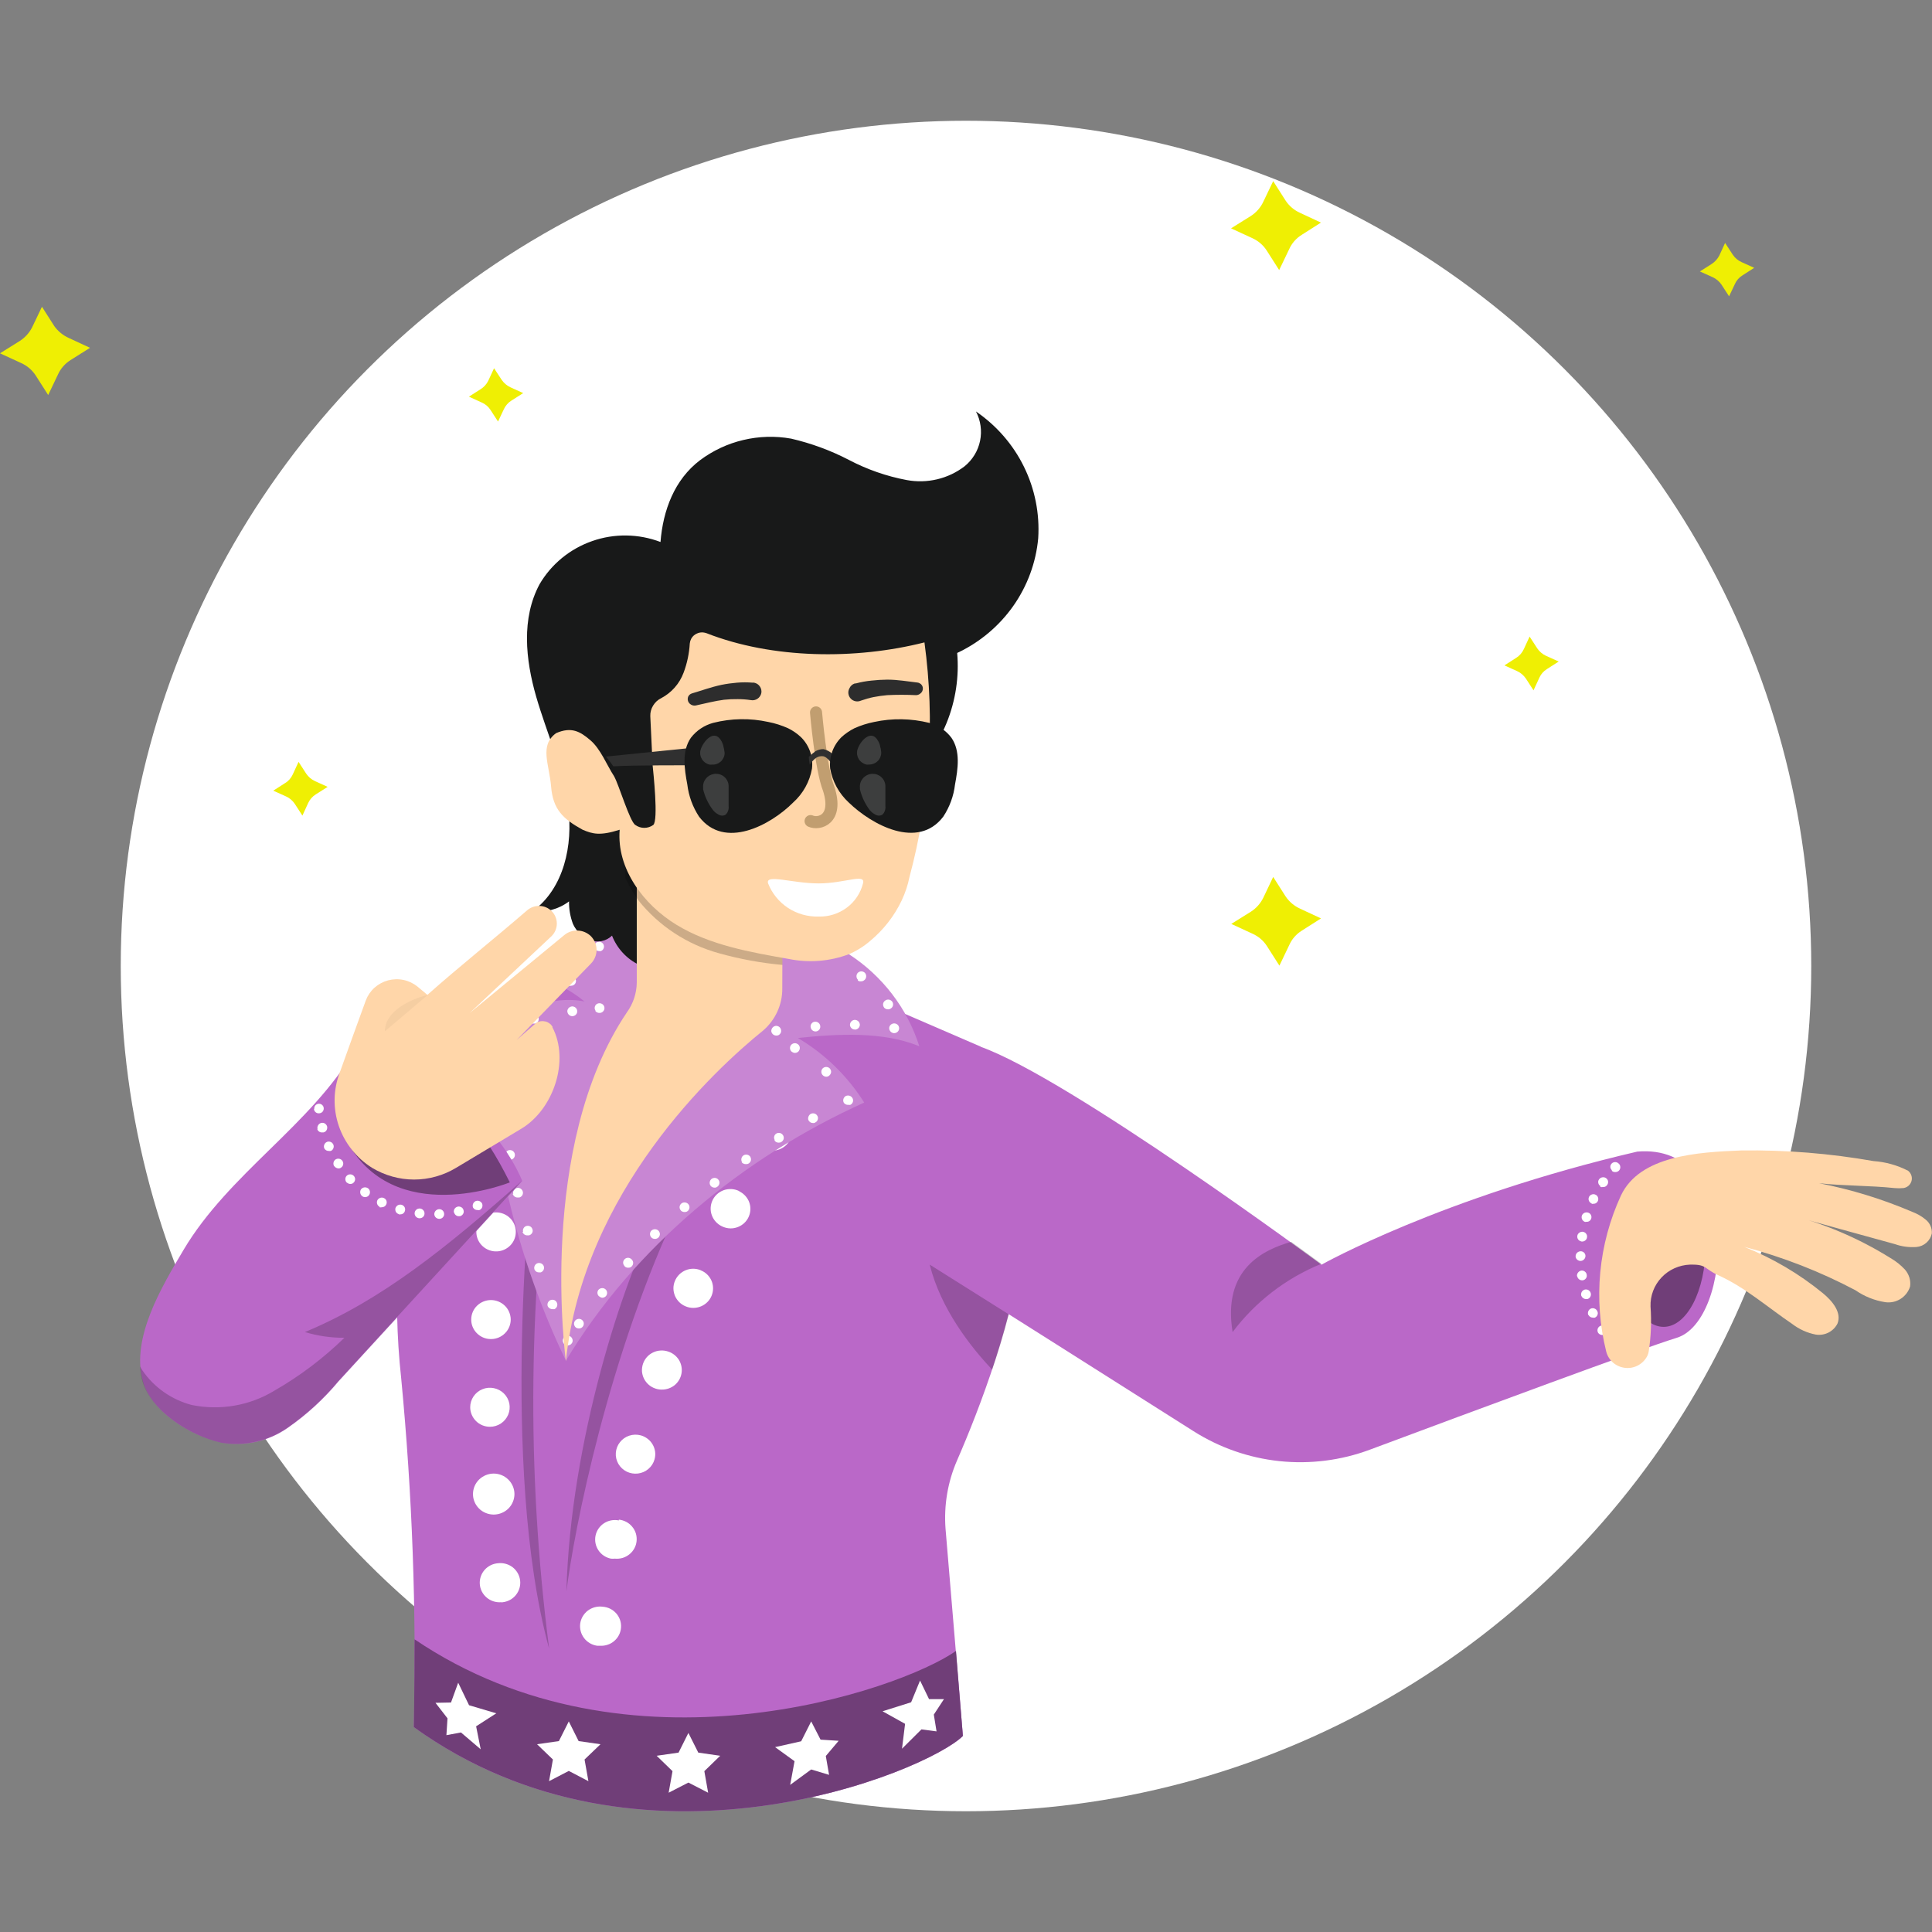 <svg width="32" height="32" viewBox="0 0 32 32" fill="none" xmlns="http://www.w3.org/2000/svg">
<rect x="0" y="0" width="32" height="32" fill="#808080" stroke="none"/>
<circle cx="16" cy="16" r="14" fill="white"/>
<path d="M10.136 16.111L8.444 16.289C7.057 17.497 6.341 20.031 6.645 22.83C6.829 24.75 6.899 26.678 6.855 28.606C10.614 31.317 15.355 29.342 15.949 28.753L15.661 25.32C15.632 24.933 15.697 24.545 15.852 24.189C16.205 23.381 16.833 21.766 16.925 20.53C16.977 19.424 16.74 18.323 16.238 17.333L13.786 16.273L10.136 16.111Z" fill="#BA68C8"/>
<path d="M6.866 27.152C6.866 28.033 6.854 28.606 6.854 28.606C10.614 31.317 15.355 29.343 15.948 28.753L15.834 27.345C14.901 28 10.412 29.553 6.866 27.152Z" fill="#BA68C8"/>
<path opacity="0.4" d="M6.866 27.152C6.866 28.033 6.854 28.606 6.854 28.606C10.614 31.317 15.355 29.343 15.948 28.753L15.834 27.345C14.901 28 10.412 29.553 6.866 27.152Z" fill="black"/>
<path d="M16.238 17.336C17.709 17.858 21.888 20.947 21.888 20.947C21.888 20.947 23.874 19.829 27.119 19.074C28.866 18.927 28.693 21.875 27.773 22.158C27.163 22.347 24.448 23.355 22.69 24.011C22.213 24.189 21.7 24.254 21.192 24.201C20.684 24.147 20.197 23.977 19.767 23.704C18.392 22.832 16.357 21.543 15.399 20.943C13.877 19.998 15.144 17.422 16.238 17.336Z" fill="#BA68C8"/>
<path opacity="0.2" d="M15.399 20.946C15.582 21.681 16.079 22.311 16.434 22.686C16.534 22.391 16.629 22.08 16.709 21.77L15.399 20.946Z" fill="black"/>
<path opacity="0.4" d="M27.555 21.977C27.939 21.977 28.25 21.378 28.25 20.638C28.25 19.898 27.939 19.299 27.555 19.299C27.171 19.299 26.86 19.898 26.86 20.638C26.86 21.378 27.171 21.977 27.555 21.977Z" fill="black"/>
<path opacity="0.2" d="M20.416 22.063C20.793 21.561 21.302 21.17 21.887 20.932L21.387 20.568C20.933 20.698 20.243 21.013 20.416 22.063Z" fill="black"/>
<path d="M12.239 19.726C12.161 19.689 12.07 19.684 11.988 19.713C11.906 19.742 11.839 19.802 11.802 19.88C11.765 19.958 11.76 20.047 11.79 20.128C11.819 20.209 11.88 20.275 11.958 20.312C12.003 20.334 12.052 20.346 12.102 20.346C12.176 20.346 12.247 20.321 12.305 20.276C12.363 20.231 12.403 20.168 12.42 20.097C12.437 20.026 12.429 19.951 12.398 19.886C12.366 19.82 12.313 19.766 12.248 19.734L12.239 19.726Z" fill="white"/>
<path d="M12.957 18.455C12.884 18.41 12.795 18.394 12.71 18.413C12.626 18.432 12.552 18.483 12.506 18.556C12.459 18.628 12.444 18.716 12.463 18.799C12.482 18.883 12.534 18.956 12.607 19.001L12.63 19.014C12.68 19.043 12.736 19.058 12.793 19.058C12.865 19.058 12.935 19.034 12.992 18.991C13.049 18.948 13.09 18.887 13.109 18.819C13.127 18.75 13.123 18.677 13.095 18.612C13.068 18.546 13.019 18.491 12.957 18.455Z" fill="white"/>
<path d="M11.606 21.039C11.526 21.006 11.437 21.006 11.357 21.039C11.277 21.072 11.213 21.135 11.18 21.214C11.163 21.253 11.154 21.295 11.154 21.337C11.154 21.38 11.163 21.422 11.179 21.462C11.195 21.501 11.22 21.537 11.25 21.567C11.28 21.597 11.316 21.621 11.356 21.637C11.396 21.654 11.439 21.663 11.482 21.663C11.558 21.663 11.632 21.637 11.69 21.59C11.749 21.543 11.789 21.477 11.804 21.403C11.819 21.329 11.808 21.253 11.772 21.187C11.736 21.121 11.678 21.069 11.608 21.041L11.606 21.039Z" fill="white"/>
<path d="M10.25 25.183C10.165 25.166 10.076 25.183 10.004 25.23C9.932 25.277 9.881 25.351 9.864 25.435C9.847 25.519 9.864 25.606 9.912 25.678C9.959 25.749 10.034 25.799 10.119 25.816C10.141 25.818 10.163 25.818 10.184 25.816C10.227 25.82 10.271 25.816 10.312 25.804C10.353 25.792 10.392 25.771 10.425 25.744C10.459 25.717 10.486 25.684 10.507 25.646C10.527 25.609 10.54 25.568 10.544 25.525C10.548 25.483 10.544 25.44 10.532 25.399C10.519 25.358 10.499 25.32 10.471 25.287C10.444 25.254 10.411 25.227 10.373 25.207C10.334 25.187 10.293 25.174 10.25 25.17V25.183Z" fill="white"/>
<path d="M11.068 22.386C11.027 22.372 10.984 22.366 10.941 22.369C10.898 22.371 10.856 22.382 10.817 22.401C10.778 22.419 10.744 22.445 10.715 22.477C10.687 22.509 10.665 22.546 10.651 22.586C10.637 22.627 10.631 22.669 10.633 22.712C10.636 22.754 10.647 22.796 10.666 22.834C10.685 22.872 10.711 22.906 10.743 22.934C10.775 22.963 10.813 22.984 10.854 22.998C10.888 23.01 10.924 23.016 10.96 23.016C11.038 23.017 11.114 22.991 11.175 22.942C11.235 22.892 11.275 22.823 11.288 22.747C11.301 22.671 11.286 22.592 11.246 22.526C11.205 22.46 11.142 22.41 11.068 22.386Z" fill="white"/>
<path d="M9.981 26.612C9.895 26.601 9.807 26.624 9.737 26.676C9.668 26.729 9.622 26.806 9.61 26.892C9.599 26.977 9.622 27.064 9.675 27.133C9.728 27.202 9.806 27.247 9.893 27.259H9.937C9.98 27.261 10.023 27.256 10.064 27.242C10.105 27.229 10.143 27.207 10.175 27.179C10.207 27.151 10.234 27.117 10.253 27.079C10.272 27.041 10.283 27 10.286 26.957C10.289 26.915 10.284 26.872 10.27 26.832C10.256 26.792 10.235 26.754 10.206 26.722C10.178 26.69 10.143 26.664 10.105 26.645C10.066 26.626 10.024 26.615 9.981 26.612Z" fill="white"/>
<path d="M10.613 23.774C10.55 23.757 10.484 23.759 10.423 23.779C10.361 23.799 10.308 23.837 10.268 23.888C10.228 23.938 10.205 23.999 10.2 24.063C10.195 24.126 10.21 24.19 10.242 24.246C10.274 24.301 10.322 24.346 10.38 24.375C10.438 24.403 10.503 24.414 10.567 24.406C10.631 24.398 10.691 24.372 10.74 24.33C10.789 24.288 10.824 24.233 10.841 24.172C10.853 24.131 10.856 24.088 10.851 24.046C10.845 24.004 10.832 23.963 10.81 23.926C10.789 23.889 10.761 23.857 10.727 23.831C10.693 23.805 10.654 23.785 10.613 23.774Z" fill="white"/>
<path d="M8.199 20.727H8.235C8.32 20.722 8.399 20.685 8.457 20.623C8.515 20.561 8.546 20.479 8.543 20.395C8.541 20.311 8.506 20.231 8.445 20.173C8.384 20.114 8.302 20.081 8.217 20.081C8.131 20.081 8.05 20.114 7.989 20.173C7.928 20.231 7.892 20.311 7.89 20.395C7.887 20.479 7.918 20.561 7.976 20.623C8.034 20.685 8.114 20.722 8.199 20.727Z" fill="white"/>
<path d="M8.25 25.892C8.164 25.898 8.083 25.938 8.026 26.003C7.969 26.068 7.941 26.153 7.947 26.238C7.953 26.324 7.994 26.404 8.06 26.46C8.125 26.516 8.211 26.544 8.298 26.538C8.307 26.54 8.316 26.54 8.326 26.538C8.412 26.528 8.492 26.485 8.546 26.417C8.6 26.349 8.625 26.263 8.615 26.178C8.605 26.092 8.561 26.014 8.493 25.96C8.424 25.907 8.337 25.882 8.25 25.892Z" fill="white"/>
<path d="M8.415 18.639C8.372 18.633 8.329 18.636 8.287 18.647C8.245 18.658 8.206 18.677 8.172 18.703C8.137 18.73 8.108 18.762 8.087 18.799C8.065 18.836 8.051 18.877 8.046 18.92C8.04 18.962 8.043 19.005 8.054 19.046C8.066 19.088 8.085 19.126 8.111 19.16C8.138 19.194 8.171 19.223 8.208 19.244C8.246 19.265 8.287 19.279 8.33 19.285C8.348 19.288 8.366 19.288 8.384 19.285C8.471 19.289 8.556 19.259 8.62 19.201C8.684 19.143 8.722 19.063 8.727 18.977C8.731 18.891 8.7 18.807 8.642 18.744C8.583 18.68 8.502 18.642 8.415 18.639Z" fill="white"/>
<path d="M8.121 22.179H8.142C8.228 22.177 8.309 22.14 8.368 22.079C8.428 22.018 8.46 21.936 8.459 21.851C8.457 21.766 8.422 21.685 8.361 21.626C8.3 21.567 8.217 21.533 8.132 21.533C8.046 21.533 7.963 21.567 7.902 21.626C7.841 21.685 7.806 21.766 7.805 21.851C7.803 21.936 7.836 22.018 7.895 22.079C7.954 22.14 8.035 22.177 8.121 22.179Z" fill="white"/>
<path d="M8.182 25.086C8.273 25.084 8.359 25.048 8.423 24.984C8.486 24.92 8.521 24.834 8.521 24.744C8.52 24.654 8.483 24.569 8.419 24.506C8.355 24.443 8.268 24.407 8.177 24.407C8.087 24.407 8 24.443 7.935 24.506C7.871 24.569 7.835 24.654 7.834 24.744C7.833 24.834 7.869 24.92 7.932 24.984C7.995 25.048 8.082 25.084 8.172 25.086H8.182Z" fill="white"/>
<path d="M8.115 23.632C8.18 23.632 8.243 23.613 8.297 23.577C8.35 23.542 8.392 23.491 8.417 23.432C8.442 23.373 8.448 23.308 8.436 23.245C8.423 23.183 8.392 23.125 8.346 23.08C8.3 23.035 8.242 23.004 8.179 22.992C8.115 22.979 8.05 22.985 7.99 23.01C7.93 23.034 7.879 23.076 7.843 23.129C7.807 23.182 7.788 23.245 7.788 23.308C7.788 23.394 7.823 23.476 7.884 23.537C7.945 23.598 8.028 23.632 8.115 23.632Z" fill="white"/>
<path d="M9.421 28.512L9.584 28.838L9.946 28.89L9.682 29.143L9.746 29.502L9.421 29.332L9.094 29.502L9.158 29.143L8.895 28.89L9.257 28.838L9.421 28.512Z" fill="white"/>
<path d="M7.589 27.871L7.769 28.244L8.22 28.378L7.886 28.593L7.962 28.974L7.635 28.695L7.394 28.74L7.412 28.461L7.213 28.204L7.47 28.199L7.589 27.871Z" fill="white"/>
<path d="M11.402 28.703L11.566 29.029L11.929 29.081L11.666 29.336L11.729 29.693L11.402 29.525L11.075 29.693L11.139 29.336L10.876 29.081L11.239 29.029L11.402 28.703Z" fill="white"/>
<path d="M13.436 28.512L13.591 28.814L13.891 28.833L13.678 29.085L13.732 29.397L13.436 29.308L13.088 29.563L13.16 29.171L12.838 28.938L13.27 28.841L13.436 28.512Z" fill="white"/>
<path d="M15.239 27.835L15.388 28.143H15.635L15.467 28.399L15.512 28.677L15.262 28.644L14.94 28.964L14.991 28.552L14.618 28.344L15.091 28.195L15.239 27.835Z" fill="white"/>
<path opacity="0.2" d="M9.197 18.4C8.748 21.351 8.714 24.35 9.096 27.31C8.265 24.279 8.818 19.339 8.818 19.339L9.197 18.4Z" fill="black"/>
<path opacity="0.2" d="M11.27 19.936C10.077 22.421 9.504 25.369 9.382 26.358C9.444 23.875 10.338 21.169 10.853 20.219L11.27 19.936Z" fill="black"/>
<path d="M15.227 17.329C15.028 16.703 14.615 16.164 14.059 15.804C13.498 15.453 12.86 15.243 12.198 15.192C10.905 15.083 9.618 15.467 8.602 16.265C8.984 16.139 9.373 16.336 9.681 16.588C9.154 16.478 8.5 16.732 8.111 17.089C8.064 18.88 8.589 20.919 9.373 22.536C10.508 20.656 12.298 19.173 14.314 18.262C14.039 17.824 13.662 17.457 13.215 17.192C13.882 17.124 14.621 17.081 15.227 17.329Z" fill="#BA68C8"/>
<path opacity="0.2" d="M15.227 17.329C15.028 16.703 14.615 16.164 14.059 15.804C13.498 15.453 12.86 15.243 12.198 15.192C10.905 15.083 9.618 15.467 8.602 16.265C8.984 16.139 9.373 16.336 9.681 16.588C9.154 16.478 8.5 16.732 8.111 17.089C8.064 18.88 8.589 20.919 9.373 22.536C10.508 20.656 12.298 19.173 14.314 18.262C14.039 17.824 13.662 17.457 13.215 17.192C13.882 17.124 14.621 17.081 15.227 17.329Z" fill="white"/>
<path d="M9.328 22.236C9.319 22.217 9.319 22.195 9.327 22.175C9.334 22.155 9.349 22.139 9.369 22.13C9.388 22.121 9.411 22.12 9.431 22.128C9.451 22.135 9.468 22.151 9.477 22.17C9.481 22.18 9.484 22.19 9.485 22.201C9.485 22.211 9.484 22.222 9.48 22.232C9.476 22.242 9.47 22.251 9.462 22.259C9.455 22.267 9.446 22.273 9.436 22.277C9.426 22.282 9.414 22.284 9.403 22.285C9.387 22.285 9.371 22.281 9.358 22.272C9.344 22.264 9.334 22.251 9.328 22.236ZM9.542 21.991C9.525 21.978 9.513 21.96 9.509 21.939C9.505 21.918 9.51 21.897 9.522 21.879C9.534 21.862 9.553 21.85 9.574 21.846C9.594 21.842 9.616 21.846 9.634 21.858C9.642 21.864 9.65 21.871 9.656 21.88C9.662 21.889 9.666 21.898 9.668 21.908C9.67 21.919 9.67 21.929 9.668 21.939C9.666 21.95 9.662 21.959 9.656 21.968C9.649 21.979 9.639 21.988 9.628 21.994C9.616 22.001 9.603 22.004 9.589 22.003C9.573 22.004 9.556 21.999 9.542 21.991ZM9.073 21.637C9.065 21.617 9.066 21.595 9.075 21.576C9.084 21.556 9.1 21.541 9.12 21.533C9.13 21.529 9.141 21.528 9.151 21.528C9.162 21.528 9.172 21.53 9.182 21.534C9.192 21.539 9.201 21.545 9.208 21.552C9.215 21.56 9.221 21.569 9.225 21.579C9.233 21.598 9.233 21.62 9.225 21.64C9.217 21.659 9.202 21.675 9.182 21.684C9.173 21.685 9.163 21.685 9.153 21.684C9.136 21.684 9.12 21.68 9.106 21.672C9.092 21.664 9.08 21.651 9.073 21.637ZM9.926 21.475C9.91 21.462 9.899 21.444 9.896 21.423C9.893 21.403 9.899 21.382 9.911 21.365C9.925 21.349 9.944 21.338 9.965 21.336C9.986 21.333 10.007 21.338 10.024 21.351C10.041 21.364 10.053 21.383 10.055 21.404C10.058 21.426 10.052 21.447 10.039 21.464C10.031 21.474 10.021 21.482 10.01 21.487C9.999 21.492 9.986 21.495 9.974 21.495C9.954 21.492 9.936 21.483 9.923 21.469L9.926 21.475ZM8.852 21.024C8.846 21.004 8.847 20.983 8.857 20.964C8.866 20.945 8.883 20.93 8.903 20.923C8.923 20.916 8.946 20.918 8.965 20.927C8.985 20.936 9 20.953 9.007 20.973C9.014 20.993 9.012 21.015 9.003 21.034C8.993 21.053 8.976 21.068 8.955 21.075H8.929C8.912 21.075 8.896 21.071 8.882 21.062C8.869 21.053 8.858 21.04 8.852 21.024ZM10.345 20.97C10.33 20.954 10.321 20.934 10.321 20.913C10.321 20.892 10.33 20.872 10.345 20.857C10.36 20.842 10.38 20.833 10.402 20.833C10.423 20.833 10.444 20.842 10.459 20.857C10.475 20.871 10.485 20.891 10.487 20.912C10.488 20.934 10.481 20.955 10.467 20.971C10.46 20.98 10.45 20.987 10.439 20.992C10.428 20.996 10.417 20.998 10.405 20.997C10.393 20.998 10.382 20.996 10.371 20.991C10.36 20.987 10.351 20.98 10.343 20.971L10.345 20.97ZM10.789 20.496C10.774 20.481 10.766 20.461 10.766 20.44C10.766 20.419 10.774 20.398 10.789 20.383C10.805 20.368 10.826 20.36 10.847 20.36C10.869 20.36 10.89 20.368 10.905 20.383C10.913 20.391 10.919 20.4 10.923 20.41C10.927 20.419 10.93 20.43 10.93 20.441C10.93 20.451 10.927 20.462 10.923 20.472C10.919 20.481 10.913 20.49 10.905 20.498C10.889 20.513 10.868 20.521 10.847 20.52C10.824 20.52 10.803 20.512 10.788 20.496H10.789ZM8.664 20.403C8.659 20.382 8.661 20.361 8.672 20.343C8.682 20.325 8.699 20.311 8.72 20.306C8.74 20.3 8.762 20.303 8.781 20.313C8.8 20.323 8.813 20.34 8.819 20.361C8.823 20.371 8.824 20.382 8.823 20.392C8.821 20.403 8.818 20.413 8.813 20.423C8.807 20.432 8.8 20.44 8.791 20.447C8.783 20.453 8.773 20.458 8.762 20.461H8.741C8.722 20.463 8.703 20.458 8.687 20.448C8.672 20.438 8.66 20.422 8.654 20.404L8.664 20.403ZM11.28 20.052C11.265 20.037 11.256 20.017 11.256 19.995C11.256 19.974 11.265 19.954 11.28 19.939C11.295 19.924 11.316 19.916 11.338 19.916C11.359 19.916 11.38 19.924 11.396 19.939C11.403 19.946 11.409 19.955 11.414 19.965C11.418 19.975 11.42 19.986 11.42 19.996C11.42 20.007 11.418 20.017 11.414 20.027C11.409 20.037 11.403 20.046 11.396 20.054C11.389 20.061 11.38 20.066 11.371 20.07C11.362 20.073 11.352 20.075 11.342 20.075C11.331 20.076 11.319 20.074 11.309 20.07C11.298 20.067 11.288 20.061 11.28 20.054V20.052ZM8.501 19.773C8.496 19.752 8.5 19.73 8.512 19.712C8.523 19.694 8.542 19.681 8.563 19.676C8.584 19.672 8.605 19.676 8.623 19.687C8.641 19.699 8.654 19.716 8.659 19.737C8.662 19.747 8.663 19.758 8.661 19.768C8.66 19.778 8.656 19.788 8.651 19.797C8.646 19.806 8.639 19.814 8.63 19.82C8.622 19.827 8.612 19.831 8.602 19.834H8.581C8.561 19.836 8.541 19.831 8.525 19.82C8.508 19.809 8.497 19.792 8.492 19.773H8.501ZM11.77 19.64C11.758 19.623 11.752 19.602 11.755 19.581C11.758 19.56 11.768 19.541 11.785 19.527C11.802 19.514 11.823 19.508 11.845 19.51C11.866 19.512 11.886 19.523 11.899 19.54C11.906 19.548 11.911 19.558 11.914 19.568C11.917 19.578 11.918 19.589 11.916 19.599C11.915 19.61 11.911 19.62 11.906 19.629C11.9 19.639 11.893 19.647 11.885 19.653C11.878 19.659 11.87 19.664 11.862 19.667C11.854 19.67 11.845 19.672 11.835 19.671C11.823 19.671 11.81 19.668 11.799 19.663C11.788 19.658 11.778 19.65 11.77 19.64ZM12.292 19.251C12.28 19.233 12.276 19.211 12.28 19.19C12.284 19.169 12.295 19.15 12.313 19.138C12.33 19.126 12.351 19.122 12.372 19.125C12.393 19.128 12.411 19.139 12.424 19.155C12.436 19.173 12.441 19.194 12.438 19.215C12.435 19.236 12.423 19.254 12.406 19.267C12.392 19.277 12.376 19.282 12.359 19.281C12.344 19.283 12.329 19.28 12.316 19.274C12.302 19.269 12.29 19.259 12.282 19.247L12.292 19.251ZM8.368 19.142C8.364 19.122 8.369 19.101 8.381 19.083C8.393 19.066 8.411 19.054 8.432 19.05C8.453 19.047 8.475 19.051 8.493 19.063C8.511 19.076 8.523 19.094 8.527 19.115C8.531 19.136 8.526 19.158 8.514 19.175C8.501 19.193 8.483 19.205 8.461 19.209H8.452C8.431 19.212 8.41 19.206 8.393 19.194C8.377 19.182 8.365 19.164 8.362 19.144L8.368 19.142ZM12.833 18.884C12.822 18.866 12.818 18.845 12.823 18.825C12.827 18.805 12.84 18.787 12.857 18.776C12.876 18.765 12.897 18.762 12.918 18.766C12.939 18.771 12.957 18.784 12.968 18.802C12.974 18.81 12.979 18.82 12.98 18.831C12.983 18.841 12.982 18.852 12.98 18.863C12.978 18.873 12.973 18.883 12.967 18.891C12.961 18.9 12.953 18.907 12.944 18.913C12.931 18.922 12.915 18.926 12.9 18.926C12.885 18.927 12.87 18.923 12.858 18.917C12.845 18.91 12.834 18.9 12.826 18.887L12.833 18.884ZM13.393 18.561C13.384 18.542 13.382 18.52 13.389 18.5C13.395 18.48 13.408 18.462 13.426 18.451C13.445 18.44 13.467 18.438 13.488 18.443C13.509 18.448 13.526 18.462 13.537 18.48C13.543 18.489 13.546 18.5 13.548 18.51C13.549 18.521 13.548 18.531 13.545 18.542C13.543 18.552 13.537 18.561 13.531 18.57C13.524 18.578 13.516 18.585 13.506 18.59C13.495 18.599 13.481 18.603 13.467 18.601C13.451 18.601 13.435 18.597 13.421 18.588C13.408 18.58 13.397 18.567 13.39 18.553L13.393 18.561ZM8.275 18.498C8.274 18.477 8.28 18.456 8.293 18.439C8.307 18.422 8.326 18.411 8.347 18.407C8.369 18.405 8.39 18.412 8.407 18.425C8.424 18.438 8.435 18.457 8.439 18.479C8.44 18.489 8.439 18.5 8.436 18.51C8.433 18.52 8.428 18.53 8.422 18.539C8.415 18.547 8.407 18.554 8.397 18.559C8.388 18.564 8.377 18.568 8.367 18.569H8.357C8.335 18.57 8.314 18.562 8.297 18.548C8.281 18.533 8.271 18.513 8.27 18.491L8.275 18.498ZM13.974 18.26C13.965 18.241 13.964 18.219 13.971 18.199C13.978 18.179 13.992 18.162 14.011 18.152C14.031 18.144 14.053 18.143 14.074 18.15C14.094 18.157 14.111 18.172 14.121 18.191C14.131 18.21 14.132 18.232 14.126 18.252C14.119 18.273 14.104 18.29 14.085 18.299C14.073 18.302 14.061 18.302 14.049 18.299C14.033 18.301 14.017 18.297 14.002 18.289C13.988 18.281 13.977 18.269 13.97 18.254L13.974 18.26ZM8.218 17.849C8.217 17.828 8.224 17.807 8.238 17.791C8.252 17.776 8.272 17.766 8.293 17.764C8.304 17.764 8.315 17.765 8.325 17.769C8.335 17.772 8.344 17.778 8.352 17.785C8.36 17.792 8.367 17.8 8.372 17.81C8.376 17.819 8.379 17.83 8.38 17.84C8.38 17.851 8.379 17.862 8.375 17.872C8.372 17.882 8.366 17.891 8.359 17.899C8.352 17.907 8.343 17.913 8.334 17.918C8.324 17.923 8.314 17.925 8.303 17.926C8.292 17.927 8.281 17.927 8.271 17.924C8.26 17.921 8.251 17.916 8.242 17.909C8.234 17.902 8.227 17.893 8.222 17.884C8.217 17.874 8.214 17.864 8.213 17.853C8.212 17.85 8.212 17.846 8.213 17.842L8.218 17.849ZM13.627 17.808C13.612 17.793 13.604 17.773 13.604 17.752C13.604 17.73 13.612 17.71 13.627 17.695C13.643 17.68 13.663 17.672 13.684 17.672C13.706 17.672 13.726 17.68 13.742 17.695C13.749 17.702 13.755 17.711 13.759 17.721C13.764 17.731 13.766 17.741 13.766 17.752C13.766 17.762 13.764 17.773 13.759 17.782C13.755 17.792 13.749 17.801 13.742 17.808C13.734 17.817 13.725 17.824 13.715 17.828C13.704 17.833 13.693 17.835 13.681 17.834C13.67 17.833 13.659 17.83 13.649 17.825C13.638 17.819 13.63 17.812 13.622 17.803L13.627 17.808ZM13.124 17.427C13.105 17.416 13.092 17.398 13.087 17.378C13.082 17.357 13.085 17.335 13.096 17.317C13.107 17.299 13.125 17.287 13.146 17.281C13.167 17.276 13.188 17.279 13.207 17.29C13.226 17.3 13.239 17.318 13.245 17.338C13.25 17.359 13.247 17.381 13.236 17.399C13.23 17.412 13.219 17.422 13.207 17.429C13.195 17.436 13.181 17.44 13.166 17.44C13.149 17.439 13.132 17.433 13.119 17.422L13.124 17.427ZM8.283 17.28C8.262 17.279 8.241 17.27 8.226 17.255C8.211 17.239 8.203 17.219 8.203 17.197C8.204 17.176 8.214 17.156 8.229 17.142C8.245 17.127 8.265 17.119 8.287 17.118C8.308 17.118 8.328 17.127 8.344 17.141C8.359 17.156 8.368 17.176 8.368 17.197C8.368 17.208 8.366 17.218 8.362 17.228C8.358 17.238 8.352 17.247 8.344 17.254C8.337 17.261 8.328 17.267 8.318 17.271C8.308 17.275 8.297 17.277 8.287 17.277L8.283 17.28ZM12.775 17.081C12.774 17.06 12.781 17.039 12.794 17.023C12.807 17.006 12.826 16.995 12.847 16.992C12.869 16.99 12.89 16.996 12.907 17.009C12.924 17.023 12.935 17.042 12.937 17.063C12.939 17.074 12.938 17.084 12.936 17.094C12.933 17.104 12.929 17.114 12.922 17.122C12.916 17.131 12.908 17.137 12.899 17.143C12.889 17.148 12.879 17.151 12.869 17.152H12.857C12.837 17.152 12.818 17.145 12.803 17.132C12.788 17.119 12.778 17.101 12.775 17.081ZM14.794 17.11C14.773 17.106 14.755 17.094 14.743 17.076C14.73 17.059 14.726 17.037 14.729 17.017C14.733 16.995 14.746 16.977 14.764 16.965C14.782 16.953 14.804 16.948 14.825 16.952C14.847 16.956 14.865 16.968 14.878 16.985C14.89 17.003 14.895 17.025 14.891 17.046C14.888 17.064 14.878 17.081 14.863 17.093C14.848 17.105 14.83 17.112 14.811 17.112H14.794V17.11ZM13.426 17.008C13.425 16.998 13.426 16.988 13.429 16.978C13.432 16.968 13.437 16.959 13.444 16.951C13.45 16.943 13.459 16.936 13.468 16.931C13.477 16.926 13.488 16.924 13.498 16.923C13.52 16.921 13.541 16.928 13.557 16.941C13.574 16.955 13.584 16.974 13.586 16.995C13.589 17.017 13.582 17.038 13.569 17.055C13.555 17.071 13.536 17.082 13.514 17.084H13.505C13.486 17.083 13.468 17.076 13.454 17.064C13.44 17.052 13.431 17.035 13.428 17.017L13.426 17.008ZM14.159 17.052C14.137 17.052 14.117 17.044 14.102 17.029C14.087 17.014 14.078 16.994 14.078 16.973C14.079 16.952 14.088 16.931 14.103 16.916C14.118 16.901 14.139 16.892 14.16 16.892C14.182 16.893 14.202 16.902 14.218 16.917C14.233 16.933 14.241 16.953 14.242 16.974C14.241 16.995 14.232 17.015 14.217 17.03C14.202 17.045 14.181 17.053 14.16 17.054L14.159 17.052ZM8.764 16.905C8.757 16.885 8.758 16.863 8.767 16.843C8.776 16.824 8.793 16.809 8.813 16.802C8.833 16.794 8.856 16.795 8.875 16.804C8.895 16.814 8.91 16.83 8.918 16.85C8.921 16.86 8.923 16.871 8.923 16.881C8.922 16.892 8.92 16.902 8.915 16.912C8.911 16.922 8.904 16.93 8.896 16.938C8.888 16.945 8.879 16.95 8.868 16.953H8.841C8.826 16.956 8.811 16.954 8.797 16.948C8.783 16.942 8.772 16.932 8.764 16.919V16.905ZM9.396 16.755C9.396 16.733 9.404 16.712 9.418 16.697C9.433 16.681 9.453 16.671 9.475 16.669C9.486 16.669 9.496 16.67 9.506 16.674C9.517 16.678 9.526 16.683 9.534 16.691C9.542 16.698 9.548 16.706 9.553 16.716C9.557 16.726 9.56 16.736 9.56 16.747C9.561 16.757 9.559 16.768 9.556 16.778C9.552 16.788 9.547 16.797 9.539 16.805C9.532 16.812 9.524 16.819 9.514 16.823C9.504 16.828 9.494 16.83 9.483 16.831C9.462 16.832 9.442 16.825 9.426 16.811C9.41 16.797 9.4 16.779 9.398 16.758L9.396 16.755ZM9.864 16.74C9.852 16.723 9.847 16.702 9.851 16.681C9.855 16.661 9.866 16.642 9.884 16.63C9.901 16.619 9.923 16.614 9.944 16.618C9.965 16.622 9.984 16.633 9.996 16.65C10.003 16.658 10.007 16.668 10.01 16.679C10.012 16.689 10.012 16.7 10.011 16.71C10.009 16.721 10.005 16.731 9.999 16.74C9.993 16.749 9.986 16.757 9.977 16.763C9.963 16.773 9.946 16.778 9.929 16.777C9.917 16.778 9.904 16.775 9.893 16.77C9.881 16.765 9.871 16.758 9.862 16.748L9.864 16.74ZM14.644 16.689C14.637 16.68 14.632 16.669 14.629 16.659C14.626 16.648 14.626 16.636 14.627 16.625C14.629 16.614 14.633 16.604 14.64 16.594C14.646 16.585 14.654 16.577 14.664 16.571C14.681 16.558 14.703 16.554 14.725 16.557C14.746 16.561 14.765 16.573 14.778 16.59C14.79 16.607 14.795 16.629 14.791 16.65C14.788 16.671 14.776 16.689 14.758 16.701C14.745 16.712 14.728 16.718 14.711 16.718C14.698 16.718 14.686 16.716 14.674 16.711C14.663 16.707 14.652 16.699 14.644 16.69V16.689ZM9.413 16.315C9.395 16.304 9.382 16.286 9.377 16.265C9.372 16.244 9.376 16.222 9.387 16.204C9.398 16.186 9.417 16.173 9.438 16.168C9.459 16.164 9.481 16.167 9.499 16.178C9.518 16.189 9.532 16.206 9.537 16.227C9.543 16.247 9.54 16.269 9.529 16.288C9.522 16.3 9.512 16.31 9.5 16.317C9.488 16.323 9.474 16.327 9.46 16.327C9.448 16.33 9.436 16.33 9.424 16.327L9.413 16.315ZM14.209 16.227C14.194 16.211 14.186 16.191 14.186 16.169C14.186 16.148 14.194 16.127 14.209 16.112C14.225 16.097 14.245 16.089 14.266 16.089C14.288 16.089 14.308 16.097 14.324 16.112C14.339 16.127 14.347 16.148 14.347 16.169C14.347 16.191 14.339 16.211 14.324 16.227C14.316 16.235 14.306 16.242 14.296 16.247C14.285 16.252 14.273 16.254 14.261 16.254C14.252 16.255 14.243 16.255 14.234 16.253C14.225 16.25 14.216 16.247 14.209 16.241V16.227ZM9.264 15.995C9.254 15.977 9.252 15.955 9.258 15.934C9.264 15.914 9.277 15.897 9.295 15.886C9.314 15.875 9.336 15.872 9.357 15.878C9.378 15.883 9.395 15.896 9.406 15.915C9.417 15.933 9.421 15.954 9.416 15.975C9.411 15.995 9.398 16.013 9.38 16.024C9.368 16.032 9.354 16.036 9.339 16.036C9.327 16.035 9.314 16.031 9.303 16.025C9.292 16.019 9.283 16.01 9.276 16L9.264 15.995ZM13.688 15.868C13.678 15.863 13.67 15.856 13.663 15.848C13.656 15.84 13.651 15.831 13.648 15.82C13.645 15.81 13.644 15.8 13.646 15.789C13.647 15.779 13.65 15.769 13.655 15.76C13.666 15.741 13.683 15.728 13.703 15.722C13.724 15.716 13.745 15.718 13.764 15.727C13.774 15.732 13.782 15.739 13.789 15.747C13.796 15.755 13.801 15.765 13.804 15.775C13.807 15.785 13.808 15.795 13.807 15.806C13.806 15.816 13.802 15.826 13.797 15.835C13.79 15.848 13.78 15.858 13.768 15.866C13.755 15.873 13.741 15.876 13.727 15.876C13.717 15.878 13.706 15.878 13.696 15.876L13.688 15.868ZM9.849 15.706C9.842 15.687 9.842 15.665 9.85 15.646C9.857 15.627 9.873 15.611 9.892 15.603C9.912 15.595 9.934 15.596 9.954 15.604C9.974 15.613 9.99 15.629 9.998 15.648C10.002 15.658 10.004 15.668 10.004 15.679C10.004 15.69 10.002 15.7 9.997 15.71C9.993 15.72 9.987 15.729 9.979 15.736C9.971 15.743 9.962 15.749 9.952 15.753H9.921C9.908 15.753 9.894 15.749 9.883 15.742C9.871 15.736 9.861 15.726 9.854 15.714L9.849 15.706ZM13.102 15.627C13.082 15.62 13.065 15.606 13.055 15.587C13.045 15.568 13.043 15.546 13.05 15.525C13.058 15.505 13.072 15.489 13.092 15.479C13.111 15.469 13.134 15.467 13.155 15.474C13.175 15.481 13.192 15.496 13.202 15.515C13.211 15.534 13.213 15.556 13.207 15.577C13.201 15.593 13.191 15.607 13.177 15.617C13.163 15.627 13.146 15.632 13.129 15.632L13.102 15.627ZM10.462 15.506C10.458 15.485 10.461 15.463 10.472 15.445C10.483 15.427 10.501 15.414 10.521 15.407C10.542 15.403 10.565 15.407 10.583 15.418C10.602 15.429 10.615 15.447 10.621 15.467C10.624 15.477 10.624 15.488 10.623 15.499C10.621 15.509 10.618 15.519 10.612 15.528C10.607 15.538 10.6 15.546 10.591 15.552C10.582 15.559 10.572 15.563 10.562 15.566H10.541C10.524 15.564 10.507 15.557 10.495 15.546C10.482 15.534 10.473 15.519 10.469 15.503L10.462 15.506ZM12.475 15.477C12.453 15.473 12.434 15.462 12.422 15.444C12.409 15.427 12.403 15.406 12.406 15.385C12.41 15.364 12.423 15.345 12.44 15.333C12.458 15.321 12.479 15.316 12.501 15.319C12.522 15.322 12.541 15.333 12.554 15.35C12.567 15.367 12.572 15.388 12.569 15.409C12.567 15.428 12.558 15.446 12.543 15.459C12.528 15.471 12.509 15.478 12.489 15.477H12.476H12.475ZM11.116 15.38C11.114 15.359 11.12 15.337 11.134 15.32C11.147 15.303 11.167 15.292 11.188 15.29C11.21 15.287 11.231 15.293 11.248 15.307C11.265 15.32 11.276 15.339 11.278 15.361C11.28 15.371 11.279 15.382 11.276 15.392C11.274 15.402 11.269 15.412 11.262 15.421C11.256 15.429 11.248 15.436 11.238 15.441C11.229 15.447 11.219 15.45 11.208 15.451H11.196C11.177 15.45 11.159 15.441 11.146 15.428C11.132 15.414 11.124 15.396 11.123 15.377L11.116 15.38ZM11.849 15.42C11.838 15.42 11.827 15.418 11.817 15.414C11.808 15.409 11.799 15.403 11.791 15.396C11.784 15.388 11.778 15.379 11.774 15.369C11.77 15.359 11.768 15.349 11.768 15.338C11.768 15.317 11.777 15.297 11.792 15.282C11.807 15.267 11.827 15.259 11.849 15.259C11.87 15.26 11.89 15.269 11.905 15.284C11.92 15.299 11.929 15.32 11.929 15.341C11.928 15.362 11.919 15.382 11.904 15.397C11.889 15.412 11.868 15.42 11.847 15.42H11.849Z" fill="white"/>
<path d="M11.241 15.998C11.029 16.075 10.795 16.069 10.587 15.982C10.38 15.883 10.22 15.709 10.137 15.497C10.09 15.543 10.03 15.574 9.965 15.587C9.9 15.6 9.833 15.594 9.771 15.57C9.646 15.521 9.545 15.425 9.49 15.303C9.445 15.184 9.423 15.057 9.425 14.93C9.253 15.06 9.037 15.118 8.823 15.092C9.341 14.714 9.493 13.998 9.411 13.368C9.33 12.738 9.057 12.148 8.88 11.536C8.704 10.924 8.633 10.243 8.937 9.676C9.132 9.343 9.441 9.09 9.808 8.962C10.175 8.833 10.576 8.839 10.94 8.977C10.981 8.452 11.172 7.943 11.594 7.623C11.807 7.464 12.05 7.349 12.31 7.288C12.57 7.226 12.84 7.218 13.103 7.265C13.435 7.342 13.757 7.46 14.059 7.617C14.36 7.775 14.682 7.888 15.017 7.951C15.184 7.982 15.356 7.978 15.521 7.939C15.687 7.9 15.842 7.826 15.977 7.723C16.108 7.616 16.199 7.468 16.233 7.302C16.267 7.137 16.243 6.965 16.165 6.815C16.505 7.048 16.78 7.363 16.96 7.731C17.141 8.099 17.222 8.507 17.196 8.916C17.159 9.32 17.015 9.708 16.78 10.041C16.544 10.374 16.225 10.641 15.854 10.815C15.888 11.209 15.828 11.604 15.68 11.971C15.531 12.337 15.298 12.664 14.999 12.925C13.745 13.956 12.776 15.439 11.241 15.998Z" fill="#181919"/>
<path d="M12.963 14.42H10.547V16.273C10.545 16.45 10.488 16.623 10.384 16.767C8.883 18.993 9.373 22.547 9.373 22.547C9.66 19.74 11.826 17.724 12.643 17.066C12.742 16.98 12.822 16.873 12.876 16.754C12.93 16.635 12.958 16.505 12.957 16.375L12.963 14.42Z" fill="#FFD6A9"/>
<path opacity="0.2" d="M11.909 15.789C12.252 15.885 12.603 15.95 12.959 15.982V14.099H10.359V14.543C10.417 14.673 10.488 14.796 10.572 14.911C10.912 15.336 11.38 15.644 11.909 15.789Z" fill="black"/>
<path d="M15.312 10.64C15.489 11.939 15.404 13.259 15.064 14.525C15.037 14.659 14.994 14.788 14.936 14.912C14.813 15.172 14.633 15.402 14.41 15.587C14.305 15.677 14.186 15.751 14.059 15.805C13.743 15.924 13.399 15.951 13.068 15.884C12.425 15.771 11.76 15.655 11.209 15.32C10.658 14.986 10.21 14.385 10.264 13.743C9.937 13.847 9.815 13.813 9.65 13.743C9.323 13.563 9.159 13.406 9.128 13.029C9.097 12.653 8.93 12.348 9.211 12.143C9.465 12.033 9.609 12.115 9.779 12.261C9.949 12.406 10.05 12.672 10.171 12.857C10.248 12.989 10.431 13.609 10.523 13.664C10.566 13.695 10.618 13.712 10.671 13.712C10.725 13.712 10.777 13.695 10.82 13.664C10.908 13.59 10.82 12.784 10.809 12.669L10.771 11.861C10.769 11.8 10.785 11.739 10.818 11.686C10.85 11.633 10.896 11.59 10.953 11.563C11.124 11.472 11.255 11.323 11.322 11.143C11.381 10.987 11.415 10.824 11.425 10.658C11.43 10.605 11.455 10.556 11.496 10.522C11.537 10.488 11.59 10.471 11.644 10.475C11.664 10.477 11.684 10.481 11.703 10.488C12.795 10.916 14.173 10.929 15.312 10.64Z" fill="#FFD6A9"/>
<path d="M12.223 12.66C12.218 12.71 12.228 12.759 12.252 12.803C12.275 12.846 12.311 12.882 12.355 12.906C12.4 12.929 12.45 12.939 12.5 12.934C12.549 12.929 12.597 12.91 12.636 12.879C12.674 12.847 12.703 12.805 12.717 12.758C12.732 12.711 12.732 12.66 12.718 12.613C12.703 12.565 12.675 12.523 12.636 12.492C12.598 12.46 12.551 12.441 12.501 12.436C12.434 12.429 12.367 12.449 12.315 12.492C12.263 12.534 12.23 12.594 12.223 12.66Z" fill="#263238"/>
<path d="M14.348 12.791C14.343 12.84 14.353 12.89 14.377 12.934C14.4 12.977 14.436 13.013 14.48 13.036C14.525 13.06 14.575 13.07 14.625 13.065C14.674 13.06 14.722 13.041 14.761 13.009C14.799 12.978 14.828 12.936 14.842 12.889C14.857 12.842 14.857 12.791 14.843 12.744C14.828 12.696 14.8 12.654 14.761 12.623C14.723 12.591 14.676 12.572 14.626 12.567C14.559 12.56 14.492 12.58 14.44 12.622C14.388 12.664 14.355 12.725 14.348 12.791Z" fill="#263238"/>
<path d="M26.471 22.077C26.46 22.059 26.456 22.037 26.461 22.016C26.466 21.995 26.479 21.977 26.497 21.966C26.515 21.955 26.538 21.951 26.558 21.956C26.58 21.96 26.598 21.972 26.61 21.99C26.616 21.998 26.62 22.008 26.622 22.018C26.624 22.028 26.624 22.038 26.622 22.049C26.62 22.059 26.616 22.068 26.61 22.077C26.605 22.085 26.597 22.093 26.589 22.098C26.583 22.103 26.576 22.107 26.569 22.109C26.562 22.111 26.554 22.112 26.546 22.111C26.532 22.113 26.517 22.11 26.504 22.104C26.491 22.098 26.479 22.089 26.471 22.077ZM26.308 21.783C26.299 21.764 26.299 21.741 26.306 21.721C26.314 21.701 26.329 21.684 26.348 21.675C26.358 21.671 26.369 21.668 26.38 21.668C26.39 21.668 26.401 21.67 26.411 21.674C26.421 21.678 26.43 21.683 26.438 21.691C26.446 21.698 26.452 21.707 26.456 21.717C26.461 21.727 26.464 21.737 26.465 21.748C26.465 21.758 26.463 21.769 26.459 21.779C26.456 21.789 26.45 21.798 26.442 21.806C26.435 21.814 26.425 21.82 26.416 21.824C26.404 21.827 26.392 21.827 26.381 21.824C26.367 21.824 26.353 21.82 26.341 21.813C26.329 21.806 26.319 21.795 26.312 21.783H26.308ZM26.19 21.46C26.185 21.439 26.188 21.418 26.198 21.399C26.209 21.38 26.227 21.366 26.247 21.36C26.268 21.355 26.29 21.357 26.309 21.368C26.327 21.379 26.341 21.396 26.347 21.416C26.35 21.427 26.351 21.437 26.35 21.448C26.349 21.459 26.346 21.469 26.341 21.478C26.335 21.488 26.328 21.496 26.32 21.503C26.311 21.509 26.302 21.514 26.291 21.517H26.27C26.254 21.517 26.238 21.512 26.225 21.503C26.212 21.495 26.201 21.483 26.195 21.468L26.19 21.46ZM26.12 21.137C26.118 21.116 26.124 21.095 26.137 21.078C26.15 21.061 26.169 21.049 26.19 21.045C26.211 21.042 26.233 21.048 26.25 21.061C26.267 21.074 26.279 21.093 26.281 21.114C26.283 21.125 26.283 21.136 26.281 21.146C26.278 21.156 26.274 21.166 26.268 21.174C26.261 21.183 26.253 21.19 26.244 21.196C26.235 21.201 26.225 21.205 26.214 21.206H26.201C26.183 21.206 26.166 21.199 26.152 21.187C26.138 21.175 26.128 21.16 26.125 21.142L26.12 21.137ZM26.177 20.885C26.166 20.885 26.155 20.883 26.146 20.878C26.136 20.874 26.127 20.868 26.119 20.86C26.112 20.853 26.106 20.843 26.102 20.834C26.098 20.824 26.096 20.813 26.097 20.803C26.098 20.782 26.108 20.762 26.124 20.747C26.14 20.733 26.16 20.725 26.182 20.725C26.192 20.725 26.203 20.727 26.212 20.731C26.222 20.735 26.231 20.741 26.238 20.749C26.246 20.756 26.251 20.765 26.255 20.775C26.259 20.785 26.261 20.795 26.26 20.806C26.259 20.827 26.25 20.847 26.235 20.861C26.22 20.876 26.2 20.885 26.178 20.885H26.177ZM26.193 20.562C26.172 20.558 26.153 20.547 26.14 20.53C26.127 20.512 26.122 20.491 26.125 20.47C26.128 20.449 26.14 20.43 26.158 20.418C26.175 20.405 26.196 20.4 26.218 20.402C26.228 20.404 26.238 20.407 26.248 20.413C26.257 20.418 26.265 20.425 26.271 20.434C26.278 20.442 26.282 20.452 26.285 20.462C26.288 20.473 26.288 20.484 26.286 20.494C26.284 20.514 26.274 20.531 26.259 20.544C26.244 20.557 26.224 20.564 26.205 20.564H26.193V20.562ZM26.254 20.239C26.233 20.232 26.216 20.218 26.206 20.199C26.196 20.18 26.194 20.158 26.2 20.137C26.206 20.117 26.221 20.1 26.24 20.09C26.259 20.081 26.28 20.078 26.301 20.084C26.311 20.086 26.32 20.091 26.329 20.097C26.337 20.103 26.344 20.111 26.349 20.12C26.354 20.129 26.357 20.139 26.359 20.149C26.36 20.159 26.359 20.169 26.357 20.179C26.352 20.196 26.342 20.212 26.328 20.222C26.314 20.233 26.296 20.238 26.278 20.237L26.254 20.239ZM26.36 19.932C26.34 19.923 26.325 19.907 26.317 19.887C26.309 19.867 26.31 19.845 26.319 19.825C26.328 19.806 26.344 19.792 26.364 19.785C26.384 19.777 26.406 19.778 26.425 19.787C26.445 19.795 26.46 19.811 26.467 19.831C26.475 19.85 26.474 19.872 26.466 19.892C26.46 19.906 26.45 19.918 26.437 19.926C26.424 19.935 26.408 19.939 26.393 19.938C26.384 19.941 26.374 19.941 26.365 19.938L26.36 19.932ZM26.507 19.644C26.498 19.639 26.491 19.631 26.485 19.623C26.479 19.615 26.475 19.605 26.473 19.595C26.471 19.585 26.47 19.575 26.472 19.564C26.474 19.554 26.478 19.545 26.484 19.536C26.496 19.518 26.515 19.505 26.536 19.501C26.558 19.496 26.58 19.5 26.599 19.512C26.608 19.518 26.615 19.525 26.622 19.534C26.628 19.543 26.632 19.552 26.634 19.563C26.636 19.573 26.636 19.584 26.634 19.594C26.632 19.605 26.628 19.615 26.622 19.623C26.615 19.635 26.605 19.645 26.593 19.652C26.581 19.659 26.567 19.662 26.553 19.66C26.538 19.664 26.522 19.664 26.507 19.66V19.644ZM26.695 19.379C26.688 19.372 26.682 19.364 26.678 19.355C26.674 19.345 26.672 19.335 26.672 19.325C26.672 19.315 26.674 19.305 26.678 19.296C26.682 19.287 26.688 19.278 26.695 19.271C26.71 19.256 26.731 19.248 26.752 19.248C26.774 19.248 26.794 19.256 26.809 19.271C26.826 19.285 26.836 19.305 26.837 19.327C26.839 19.348 26.832 19.369 26.818 19.386C26.81 19.395 26.8 19.402 26.79 19.406C26.779 19.411 26.767 19.413 26.756 19.413C26.735 19.415 26.715 19.408 26.7 19.395L26.695 19.379Z" fill="white"/>
<path d="M26.848 19.801C26.475 20.611 26.389 21.522 26.604 22.386C26.622 22.458 26.663 22.523 26.72 22.572C26.777 22.62 26.849 22.65 26.924 22.657C26.999 22.664 27.075 22.648 27.14 22.61C27.205 22.573 27.257 22.517 27.289 22.449C27.297 22.43 27.303 22.41 27.307 22.389C27.346 22.141 27.356 21.89 27.338 21.64C27.332 21.462 27.397 21.289 27.52 21.159C27.642 21.029 27.812 20.953 27.992 20.946H28.029C28.271 20.946 28.235 21.021 28.458 21.121C28.906 21.323 29.275 21.651 29.685 21.929C29.8 22.017 29.934 22.078 30.076 22.105C30.148 22.116 30.221 22.104 30.285 22.072C30.349 22.039 30.401 21.988 30.434 21.924C30.509 21.738 30.348 21.546 30.191 21.418C29.8 21.098 29.362 20.84 28.891 20.652C29.531 20.821 30.149 21.062 30.733 21.371C30.88 21.473 31.047 21.54 31.224 21.568C31.313 21.581 31.403 21.562 31.479 21.514C31.555 21.466 31.611 21.393 31.637 21.308C31.644 21.258 31.64 21.207 31.625 21.159C31.61 21.11 31.584 21.065 31.551 21.027C31.481 20.952 31.401 20.888 31.312 20.837C30.78 20.505 30.199 20.259 29.589 20.106C30.181 20.278 30.791 20.441 31.387 20.607C31.502 20.648 31.624 20.663 31.745 20.654C31.806 20.648 31.863 20.623 31.908 20.583C31.954 20.542 31.985 20.488 31.997 20.43C32 20.386 31.992 20.343 31.975 20.304C31.957 20.264 31.931 20.229 31.897 20.202C31.831 20.146 31.755 20.103 31.673 20.072C31.177 19.86 30.66 19.701 30.13 19.598C30.537 19.643 30.97 19.635 31.377 19.678C31.427 19.683 31.478 19.683 31.528 19.678C31.559 19.673 31.588 19.66 31.612 19.639C31.636 19.618 31.652 19.59 31.661 19.56C31.669 19.53 31.668 19.498 31.658 19.468C31.648 19.438 31.629 19.412 31.605 19.392C31.427 19.3 31.231 19.245 31.031 19.231C30.309 19.104 29.577 19.045 28.843 19.055C28.118 19.084 27.161 19.139 26.848 19.801Z" fill="#FFD6A9"/>
<path d="M8.651 19.561L5.608 22.879C5.364 23.172 5.08 23.432 4.765 23.651C4.447 23.873 4.052 23.962 3.668 23.896C3.147 23.783 2.485 23.365 2.36 22.856C2.179 22.15 2.669 21.328 3.042 20.699C3.415 20.071 3.944 19.552 4.467 19.04C4.991 18.528 5.519 18.008 5.885 17.378C7.013 17.599 8.206 18.509 8.651 19.561Z" fill="#BA68C8"/>
<path opacity="0.4" d="M5.722 18.858C6.503 20.375 8.444 19.584 8.444 19.584C8.001 18.693 7.551 18.181 6.953 17.992L5.722 18.858Z" fill="black"/>
<path d="M5.626 17.769C5.769 17.372 5.915 16.961 6.059 16.57C6.089 16.49 6.138 16.418 6.202 16.36C6.267 16.302 6.344 16.261 6.427 16.238C6.511 16.216 6.599 16.213 6.684 16.231C6.769 16.249 6.848 16.287 6.915 16.341L7.079 16.478C7.61 16.006 8.19 15.546 8.733 15.076C8.79 15.028 8.862 15.003 8.937 15.005C9.011 15.007 9.082 15.037 9.135 15.089C9.163 15.116 9.185 15.149 9.2 15.184C9.215 15.22 9.223 15.258 9.223 15.297C9.223 15.336 9.215 15.374 9.2 15.41C9.185 15.446 9.163 15.478 9.135 15.506L7.778 16.78L9.346 15.488C9.409 15.436 9.489 15.409 9.571 15.413C9.652 15.416 9.73 15.45 9.788 15.507C9.847 15.568 9.881 15.649 9.881 15.733C9.881 15.818 9.847 15.899 9.788 15.96L8.557 17.226L8.884 16.94C8.927 16.914 8.98 16.906 9.03 16.918C9.08 16.929 9.123 16.96 9.15 17.003C9.15 17.008 9.15 17.012 9.15 17.016C9.438 17.565 9.17 18.375 8.633 18.696L7.554 19.343C7.345 19.469 7.104 19.537 6.859 19.537C6.613 19.537 6.373 19.469 6.163 19.343C5.905 19.181 5.71 18.936 5.612 18.65C5.514 18.363 5.519 18.052 5.626 17.769Z" fill="#FFD6A9"/>
<g opacity="0.2">
<path opacity="0.2" d="M6.375 17.081L7.084 16.48C6.779 16.554 6.375 16.757 6.375 17.081Z" fill="black"/>
</g>
<path d="M7.193 20.112C7.193 20.091 7.201 20.07 7.215 20.055C7.23 20.039 7.25 20.029 7.271 20.028C7.282 20.027 7.292 20.029 7.302 20.032C7.312 20.035 7.322 20.041 7.33 20.048C7.337 20.055 7.344 20.063 7.348 20.072C7.353 20.082 7.356 20.092 7.356 20.102C7.357 20.113 7.356 20.123 7.353 20.133C7.349 20.143 7.344 20.153 7.337 20.161C7.33 20.169 7.322 20.175 7.312 20.18C7.302 20.184 7.292 20.187 7.281 20.188C7.259 20.189 7.238 20.182 7.221 20.168C7.205 20.154 7.195 20.134 7.193 20.112ZM6.94 20.178C6.918 20.175 6.898 20.164 6.885 20.147C6.872 20.131 6.865 20.109 6.868 20.088C6.87 20.067 6.881 20.048 6.898 20.034C6.915 20.021 6.936 20.015 6.958 20.017C6.979 20.019 6.999 20.03 7.013 20.047C7.027 20.064 7.033 20.085 7.031 20.107C7.029 20.127 7.02 20.145 7.005 20.158C6.99 20.171 6.971 20.178 6.951 20.178H6.94ZM7.518 20.083C7.514 20.062 7.518 20.04 7.529 20.022C7.541 20.004 7.559 19.991 7.58 19.986C7.591 19.983 7.602 19.983 7.612 19.985C7.623 19.987 7.633 19.991 7.642 19.996C7.651 20.002 7.659 20.009 7.666 20.018C7.672 20.027 7.676 20.037 7.678 20.047C7.681 20.058 7.682 20.068 7.68 20.079C7.678 20.089 7.675 20.099 7.669 20.108C7.663 20.117 7.656 20.125 7.647 20.131C7.638 20.138 7.628 20.142 7.618 20.144H7.602C7.583 20.145 7.565 20.139 7.551 20.128C7.536 20.116 7.526 20.101 7.522 20.083H7.518ZM6.606 20.11C6.596 20.107 6.586 20.102 6.578 20.096C6.569 20.089 6.562 20.081 6.557 20.072C6.552 20.062 6.549 20.052 6.548 20.041C6.547 20.031 6.547 20.02 6.55 20.01C6.557 19.99 6.571 19.973 6.59 19.962C6.609 19.952 6.631 19.95 6.652 19.955C6.662 19.958 6.672 19.963 6.68 19.97C6.689 19.976 6.695 19.985 6.701 19.994C6.706 20.003 6.709 20.013 6.71 20.024C6.711 20.035 6.71 20.045 6.707 20.055C6.703 20.072 6.693 20.087 6.679 20.098C6.664 20.109 6.647 20.114 6.629 20.113C6.622 20.116 6.614 20.116 6.606 20.113V20.11ZM7.834 19.999C7.827 19.979 7.828 19.957 7.836 19.938C7.844 19.919 7.859 19.903 7.878 19.894C7.898 19.886 7.921 19.886 7.941 19.894C7.961 19.902 7.977 19.918 7.986 19.937C7.993 19.957 7.993 19.979 7.985 19.999C7.977 20.018 7.961 20.034 7.942 20.042C7.932 20.046 7.921 20.046 7.911 20.042C7.895 20.043 7.879 20.039 7.866 20.032C7.852 20.024 7.841 20.012 7.834 19.999ZM6.287 19.988C6.268 19.978 6.253 19.961 6.247 19.941C6.24 19.921 6.242 19.898 6.251 19.879C6.261 19.861 6.278 19.847 6.298 19.84C6.318 19.833 6.34 19.835 6.359 19.844C6.369 19.848 6.377 19.855 6.385 19.862C6.392 19.87 6.397 19.879 6.401 19.889C6.404 19.899 6.406 19.91 6.405 19.92C6.404 19.931 6.402 19.941 6.397 19.95C6.391 19.964 6.38 19.976 6.367 19.984C6.354 19.992 6.339 19.996 6.323 19.996C6.311 19.999 6.299 19.999 6.287 19.996V19.988ZM5.998 19.811C5.981 19.798 5.97 19.779 5.967 19.758C5.964 19.737 5.968 19.716 5.98 19.698C5.994 19.681 6.013 19.67 6.035 19.667C6.056 19.664 6.078 19.67 6.096 19.682C6.113 19.695 6.124 19.714 6.127 19.735C6.13 19.757 6.125 19.778 6.112 19.795C6.105 19.806 6.095 19.815 6.083 19.82C6.071 19.826 6.058 19.828 6.045 19.828C6.028 19.828 6.011 19.822 5.998 19.811ZM5.743 19.587C5.728 19.572 5.72 19.552 5.72 19.53C5.72 19.509 5.728 19.489 5.743 19.474C5.758 19.459 5.779 19.451 5.8 19.451C5.822 19.451 5.842 19.459 5.857 19.474C5.865 19.481 5.871 19.49 5.875 19.5C5.879 19.51 5.882 19.52 5.882 19.531C5.882 19.542 5.879 19.552 5.875 19.562C5.871 19.572 5.865 19.581 5.857 19.588C5.85 19.596 5.841 19.601 5.832 19.605C5.822 19.608 5.812 19.61 5.802 19.61C5.781 19.609 5.761 19.601 5.746 19.587H5.743ZM5.535 19.317C5.524 19.299 5.52 19.277 5.524 19.256C5.528 19.235 5.541 19.216 5.558 19.204C5.576 19.193 5.598 19.189 5.619 19.193C5.64 19.197 5.659 19.209 5.671 19.227C5.683 19.244 5.688 19.265 5.684 19.286C5.681 19.307 5.669 19.326 5.651 19.338C5.639 19.348 5.623 19.353 5.607 19.353C5.594 19.352 5.581 19.349 5.569 19.343C5.557 19.337 5.546 19.328 5.539 19.317H5.535ZM5.372 19.021C5.363 19.002 5.363 18.98 5.371 18.96C5.378 18.94 5.393 18.924 5.413 18.915C5.423 18.91 5.433 18.908 5.444 18.908C5.455 18.908 5.465 18.91 5.476 18.914C5.486 18.918 5.495 18.923 5.502 18.931C5.51 18.938 5.516 18.947 5.521 18.957C5.529 18.976 5.53 18.998 5.522 19.018C5.515 19.038 5.499 19.055 5.48 19.063C5.468 19.065 5.457 19.065 5.445 19.063C5.43 19.064 5.416 19.06 5.403 19.053C5.39 19.045 5.379 19.035 5.372 19.021ZM5.259 18.698C5.254 18.678 5.258 18.656 5.269 18.638C5.28 18.619 5.297 18.606 5.318 18.6C5.328 18.597 5.339 18.596 5.35 18.598C5.36 18.599 5.371 18.603 5.38 18.608C5.389 18.614 5.397 18.621 5.404 18.63C5.41 18.638 5.415 18.648 5.418 18.658C5.42 18.668 5.421 18.679 5.419 18.689C5.418 18.7 5.414 18.71 5.409 18.719C5.403 18.729 5.396 18.736 5.388 18.743C5.379 18.749 5.369 18.754 5.359 18.756H5.338C5.32 18.758 5.303 18.754 5.288 18.744C5.273 18.735 5.262 18.721 5.256 18.705L5.259 18.698ZM5.205 18.366C5.203 18.345 5.21 18.325 5.223 18.309C5.236 18.294 5.255 18.284 5.275 18.282C5.286 18.281 5.297 18.282 5.307 18.285C5.317 18.288 5.326 18.293 5.334 18.3C5.342 18.307 5.349 18.315 5.354 18.324C5.358 18.334 5.361 18.344 5.362 18.354C5.363 18.365 5.362 18.375 5.358 18.385C5.355 18.395 5.35 18.405 5.343 18.413C5.336 18.421 5.327 18.427 5.318 18.432C5.308 18.436 5.298 18.439 5.287 18.44C5.276 18.441 5.266 18.44 5.256 18.437C5.246 18.434 5.236 18.429 5.228 18.422C5.22 18.416 5.214 18.408 5.209 18.398C5.204 18.389 5.201 18.379 5.2 18.369L5.205 18.366Z" fill="white"/>
<path opacity="0.2" d="M5.05 22.063C5.261 22.127 5.482 22.159 5.704 22.158C5.357 22.496 4.969 22.79 4.548 23.032C4.138 23.282 3.648 23.367 3.176 23.271C2.843 23.184 2.552 22.98 2.359 22.698C2.346 22.677 2.333 22.655 2.321 22.633C2.326 22.707 2.337 22.781 2.354 22.854C2.486 23.363 3.148 23.782 3.662 23.895C4.046 23.96 4.44 23.871 4.759 23.649C5.074 23.43 5.357 23.17 5.602 22.877L8.644 19.559C7.41 20.651 6.328 21.533 5.05 22.063Z" fill="black"/>
<path d="M13.516 11.8C13.516 11.8 13.597 12.745 13.727 13.068C13.89 13.579 13.563 13.662 13.426 13.6" stroke="#C19E70" stroke-width="0.2" stroke-miterlimit="10" stroke-linecap="round"/>
<path d="M11.468 12.386L10.036 12.531C10.08 12.583 10.121 12.637 10.159 12.693C10.456 12.673 11.466 12.675 11.466 12.675L11.468 12.386Z" fill="#303030"/>
<path d="M13.053 12.062C12.948 12.015 12.839 11.98 12.726 11.958C12.425 11.892 12.111 11.897 11.812 11.973C11.665 12.013 11.535 12.1 11.443 12.22C11.291 12.44 11.335 12.732 11.384 12.994C11.407 13.184 11.473 13.366 11.579 13.527C11.999 14.078 12.762 13.668 13.136 13.293C13.301 13.145 13.411 12.947 13.449 12.731C13.46 12.636 13.45 12.539 13.418 12.449C13.386 12.358 13.334 12.276 13.266 12.209C13.203 12.15 13.131 12.1 13.053 12.062Z" fill="#181919"/>
<path d="M13.827 12.531C13.781 12.469 13.714 12.426 13.639 12.408C13.591 12.407 13.544 12.42 13.503 12.445C13.466 12.473 13.43 12.504 13.396 12.536C13.398 12.579 13.403 12.623 13.412 12.665C13.437 12.627 13.468 12.593 13.503 12.563C13.521 12.548 13.543 12.537 13.566 12.53C13.588 12.524 13.612 12.523 13.636 12.526C13.706 12.542 13.742 12.618 13.799 12.659C13.811 12.617 13.82 12.574 13.827 12.531Z" fill="#303030"/>
<path d="M14.152 12.062C14.257 12.015 14.367 11.98 14.479 11.958C14.78 11.893 15.092 11.899 15.391 11.973C15.538 12.012 15.668 12.099 15.759 12.22C15.91 12.44 15.867 12.732 15.818 12.994C15.796 13.184 15.729 13.366 15.623 13.527C15.203 14.078 14.44 13.662 14.059 13.293C13.896 13.143 13.787 12.944 13.75 12.727C13.741 12.632 13.753 12.537 13.785 12.447C13.818 12.357 13.87 12.276 13.938 12.209C14.002 12.15 14.075 12.101 14.152 12.062Z" fill="#181919"/>
<g style="mix-blend-mode:lighten" opacity="0.4">
<g style="mix-blend-mode:lighten" opacity="0.4">
<path d="M11.997 12.437C11.995 12.415 11.991 12.393 11.984 12.372C11.979 12.34 11.968 12.31 11.953 12.281C11.835 12.055 11.641 12.281 11.602 12.427C11.59 12.478 11.599 12.531 11.627 12.576C11.655 12.62 11.699 12.652 11.751 12.664C11.765 12.666 11.78 12.666 11.795 12.664C11.821 12.666 11.847 12.662 11.871 12.653C11.896 12.645 11.918 12.631 11.938 12.614C11.957 12.597 11.972 12.576 11.983 12.553C11.995 12.529 12.001 12.504 12.002 12.479C12.002 12.464 12 12.45 11.997 12.437Z" fill="white"/>
</g>
<g style="mix-blend-mode:lighten" opacity="0.4">
<path d="M11.836 12.818C11.78 12.824 11.729 12.851 11.694 12.894C11.658 12.936 11.641 12.991 11.646 13.046C11.646 13.055 11.646 13.063 11.646 13.072C11.675 13.197 11.731 13.315 11.81 13.418C11.835 13.449 11.867 13.475 11.903 13.493C11.921 13.504 11.941 13.509 11.961 13.509C11.982 13.509 12.002 13.504 12.019 13.493C12.038 13.475 12.052 13.453 12.06 13.428C12.069 13.403 12.071 13.377 12.068 13.351V13.017C12.068 12.99 12.061 12.963 12.05 12.938C12.039 12.914 12.023 12.891 12.003 12.873C11.983 12.854 11.96 12.839 11.934 12.83C11.909 12.82 11.881 12.816 11.854 12.816H11.836V12.818Z" fill="white"/>
</g>
</g>
<g style="mix-blend-mode:lighten" opacity="0.4">
<g style="mix-blend-mode:lighten" opacity="0.4">
<path d="M14.593 12.437C14.591 12.415 14.587 12.393 14.58 12.372C14.575 12.34 14.565 12.309 14.549 12.281C14.433 12.055 14.237 12.281 14.199 12.427C14.188 12.478 14.197 12.531 14.225 12.575C14.253 12.619 14.298 12.651 14.349 12.663C14.366 12.666 14.382 12.666 14.398 12.663C14.451 12.663 14.501 12.642 14.538 12.605C14.575 12.569 14.596 12.519 14.596 12.467C14.596 12.457 14.595 12.447 14.593 12.437Z" fill="white"/>
</g>
<g style="mix-blend-mode:lighten" opacity="0.4">
<path d="M14.433 12.818C14.377 12.824 14.326 12.851 14.291 12.894C14.255 12.936 14.238 12.991 14.243 13.046C14.242 13.055 14.242 13.063 14.243 13.072C14.272 13.197 14.328 13.315 14.406 13.418C14.432 13.449 14.463 13.475 14.5 13.493C14.517 13.504 14.537 13.509 14.558 13.509C14.578 13.509 14.598 13.504 14.616 13.493C14.634 13.475 14.648 13.453 14.657 13.428C14.665 13.403 14.668 13.377 14.665 13.351V13.017C14.664 12.99 14.658 12.963 14.646 12.938C14.635 12.913 14.619 12.891 14.598 12.872C14.578 12.853 14.554 12.839 14.528 12.829C14.503 12.82 14.475 12.816 14.447 12.817H14.429L14.433 12.818Z" fill="white"/>
</g>
</g>
<path d="M14.294 14.632C14.254 14.792 14.159 14.935 14.025 15.034C13.891 15.134 13.726 15.186 13.559 15.181C13.379 15.186 13.202 15.136 13.052 15.038C12.902 14.939 12.787 14.797 12.722 14.632C12.671 14.47 13.124 14.632 13.559 14.632C13.993 14.632 14.342 14.459 14.294 14.632Z" fill="white"/>
<path d="M4.848 12.829L4.945 12.619L5.071 12.813C5.107 12.867 5.157 12.91 5.216 12.937L5.427 13.033L5.231 13.157C5.176 13.191 5.132 13.241 5.105 13.299L5.009 13.509L4.883 13.315C4.847 13.261 4.797 13.218 4.737 13.191L4.526 13.096L4.721 12.971C4.777 12.938 4.821 12.888 4.848 12.829Z" fill="#EFEF03"/>
<path d="M8.087 6.307L8.183 6.099L8.309 6.291C8.346 6.345 8.396 6.388 8.455 6.415L8.666 6.511L8.471 6.635C8.416 6.669 8.372 6.719 8.345 6.779L8.249 6.982L8.123 6.788C8.088 6.734 8.037 6.691 7.977 6.666L7.767 6.57L7.961 6.446C8.015 6.412 8.059 6.364 8.087 6.307Z" fill="#EFEF03"/>
<path d="M0.531 5.424L0.695 5.081L0.901 5.404C0.963 5.49 1.047 5.557 1.144 5.6L1.491 5.761L1.167 5.965C1.077 6.022 1.005 6.104 0.961 6.201L0.798 6.543L0.592 6.22C0.533 6.129 0.449 6.057 0.35 6.013L0 5.852L0.327 5.648C0.414 5.592 0.484 5.515 0.531 5.424Z" fill="#EFEF03"/>
<path d="M25.238 10.754L25.335 10.544L25.461 10.738C25.497 10.791 25.547 10.835 25.606 10.862L25.817 10.957L25.622 11.082C25.567 11.116 25.523 11.165 25.497 11.224L25.4 11.434L25.274 11.24C25.238 11.187 25.188 11.143 25.129 11.116L24.918 11.021L25.113 10.896C25.168 10.862 25.211 10.812 25.238 10.754Z" fill="#EFEF03"/>
<path d="M28.477 4.233L28.573 4.024L28.699 4.217C28.735 4.271 28.785 4.314 28.845 4.341L29.055 4.436L28.861 4.561C28.805 4.595 28.761 4.645 28.735 4.705L28.639 4.908L28.513 4.714C28.477 4.661 28.426 4.618 28.367 4.591L28.156 4.496L28.351 4.372C28.404 4.337 28.448 4.289 28.477 4.233Z" fill="#EFEF03"/>
<path d="M20.924 3.342L21.088 3L21.294 3.323C21.352 3.411 21.435 3.481 21.532 3.525L21.879 3.687L21.56 3.89C21.467 3.948 21.394 4.032 21.351 4.131L21.187 4.473L20.981 4.15C20.923 4.059 20.839 3.988 20.739 3.943L20.39 3.782L20.717 3.578C20.807 3.52 20.879 3.439 20.924 3.342Z" fill="#EFEF03"/>
<path d="M20.925 14.868L21.088 14.525L21.294 14.848C21.354 14.936 21.436 15.006 21.533 15.05L21.88 15.212L21.561 15.415C21.47 15.472 21.398 15.554 21.355 15.651L21.191 15.994L20.985 15.671C20.927 15.58 20.843 15.508 20.743 15.464L20.394 15.303L20.721 15.099C20.809 15.042 20.879 14.962 20.925 14.868Z" fill="#EFEF03"/>
<path d="M14.183 11.318C14.265 11.296 14.349 11.281 14.433 11.273C14.52 11.263 14.608 11.258 14.695 11.257C14.873 11.257 15.033 11.287 15.195 11.305C15.215 11.307 15.234 11.316 15.25 11.328C15.265 11.341 15.277 11.359 15.282 11.378C15.287 11.397 15.287 11.418 15.28 11.437C15.274 11.456 15.262 11.473 15.246 11.485C15.236 11.494 15.225 11.501 15.212 11.506C15.199 11.511 15.186 11.514 15.172 11.514C15.013 11.506 14.854 11.506 14.695 11.514C14.619 11.521 14.544 11.531 14.469 11.546C14.399 11.56 14.329 11.58 14.262 11.604C14.233 11.617 14.201 11.621 14.171 11.615C14.14 11.609 14.112 11.594 14.091 11.571C14.07 11.549 14.056 11.52 14.052 11.489C14.048 11.459 14.054 11.428 14.069 11.401C14.085 11.364 14.115 11.336 14.152 11.322L14.183 11.318Z" fill="#2D2D2D"/>
<path d="M12.489 11.307C12.508 11.311 12.527 11.318 12.543 11.328C12.56 11.339 12.574 11.353 12.585 11.369C12.608 11.401 12.617 11.441 12.61 11.48C12.602 11.518 12.579 11.552 12.546 11.574C12.514 11.595 12.474 11.604 12.435 11.596C12.364 11.585 12.291 11.58 12.219 11.58C12.143 11.579 12.067 11.582 11.992 11.59C11.843 11.609 11.685 11.65 11.524 11.685C11.497 11.69 11.469 11.685 11.446 11.671C11.422 11.658 11.405 11.637 11.396 11.612C11.388 11.587 11.389 11.559 11.4 11.535C11.406 11.523 11.415 11.513 11.425 11.504C11.436 11.495 11.448 11.489 11.461 11.485C11.624 11.437 11.77 11.382 11.951 11.343C12.036 11.326 12.123 11.314 12.209 11.307C12.294 11.3 12.38 11.3 12.464 11.307H12.489Z" fill="#2D2D2D"/>
</svg>
